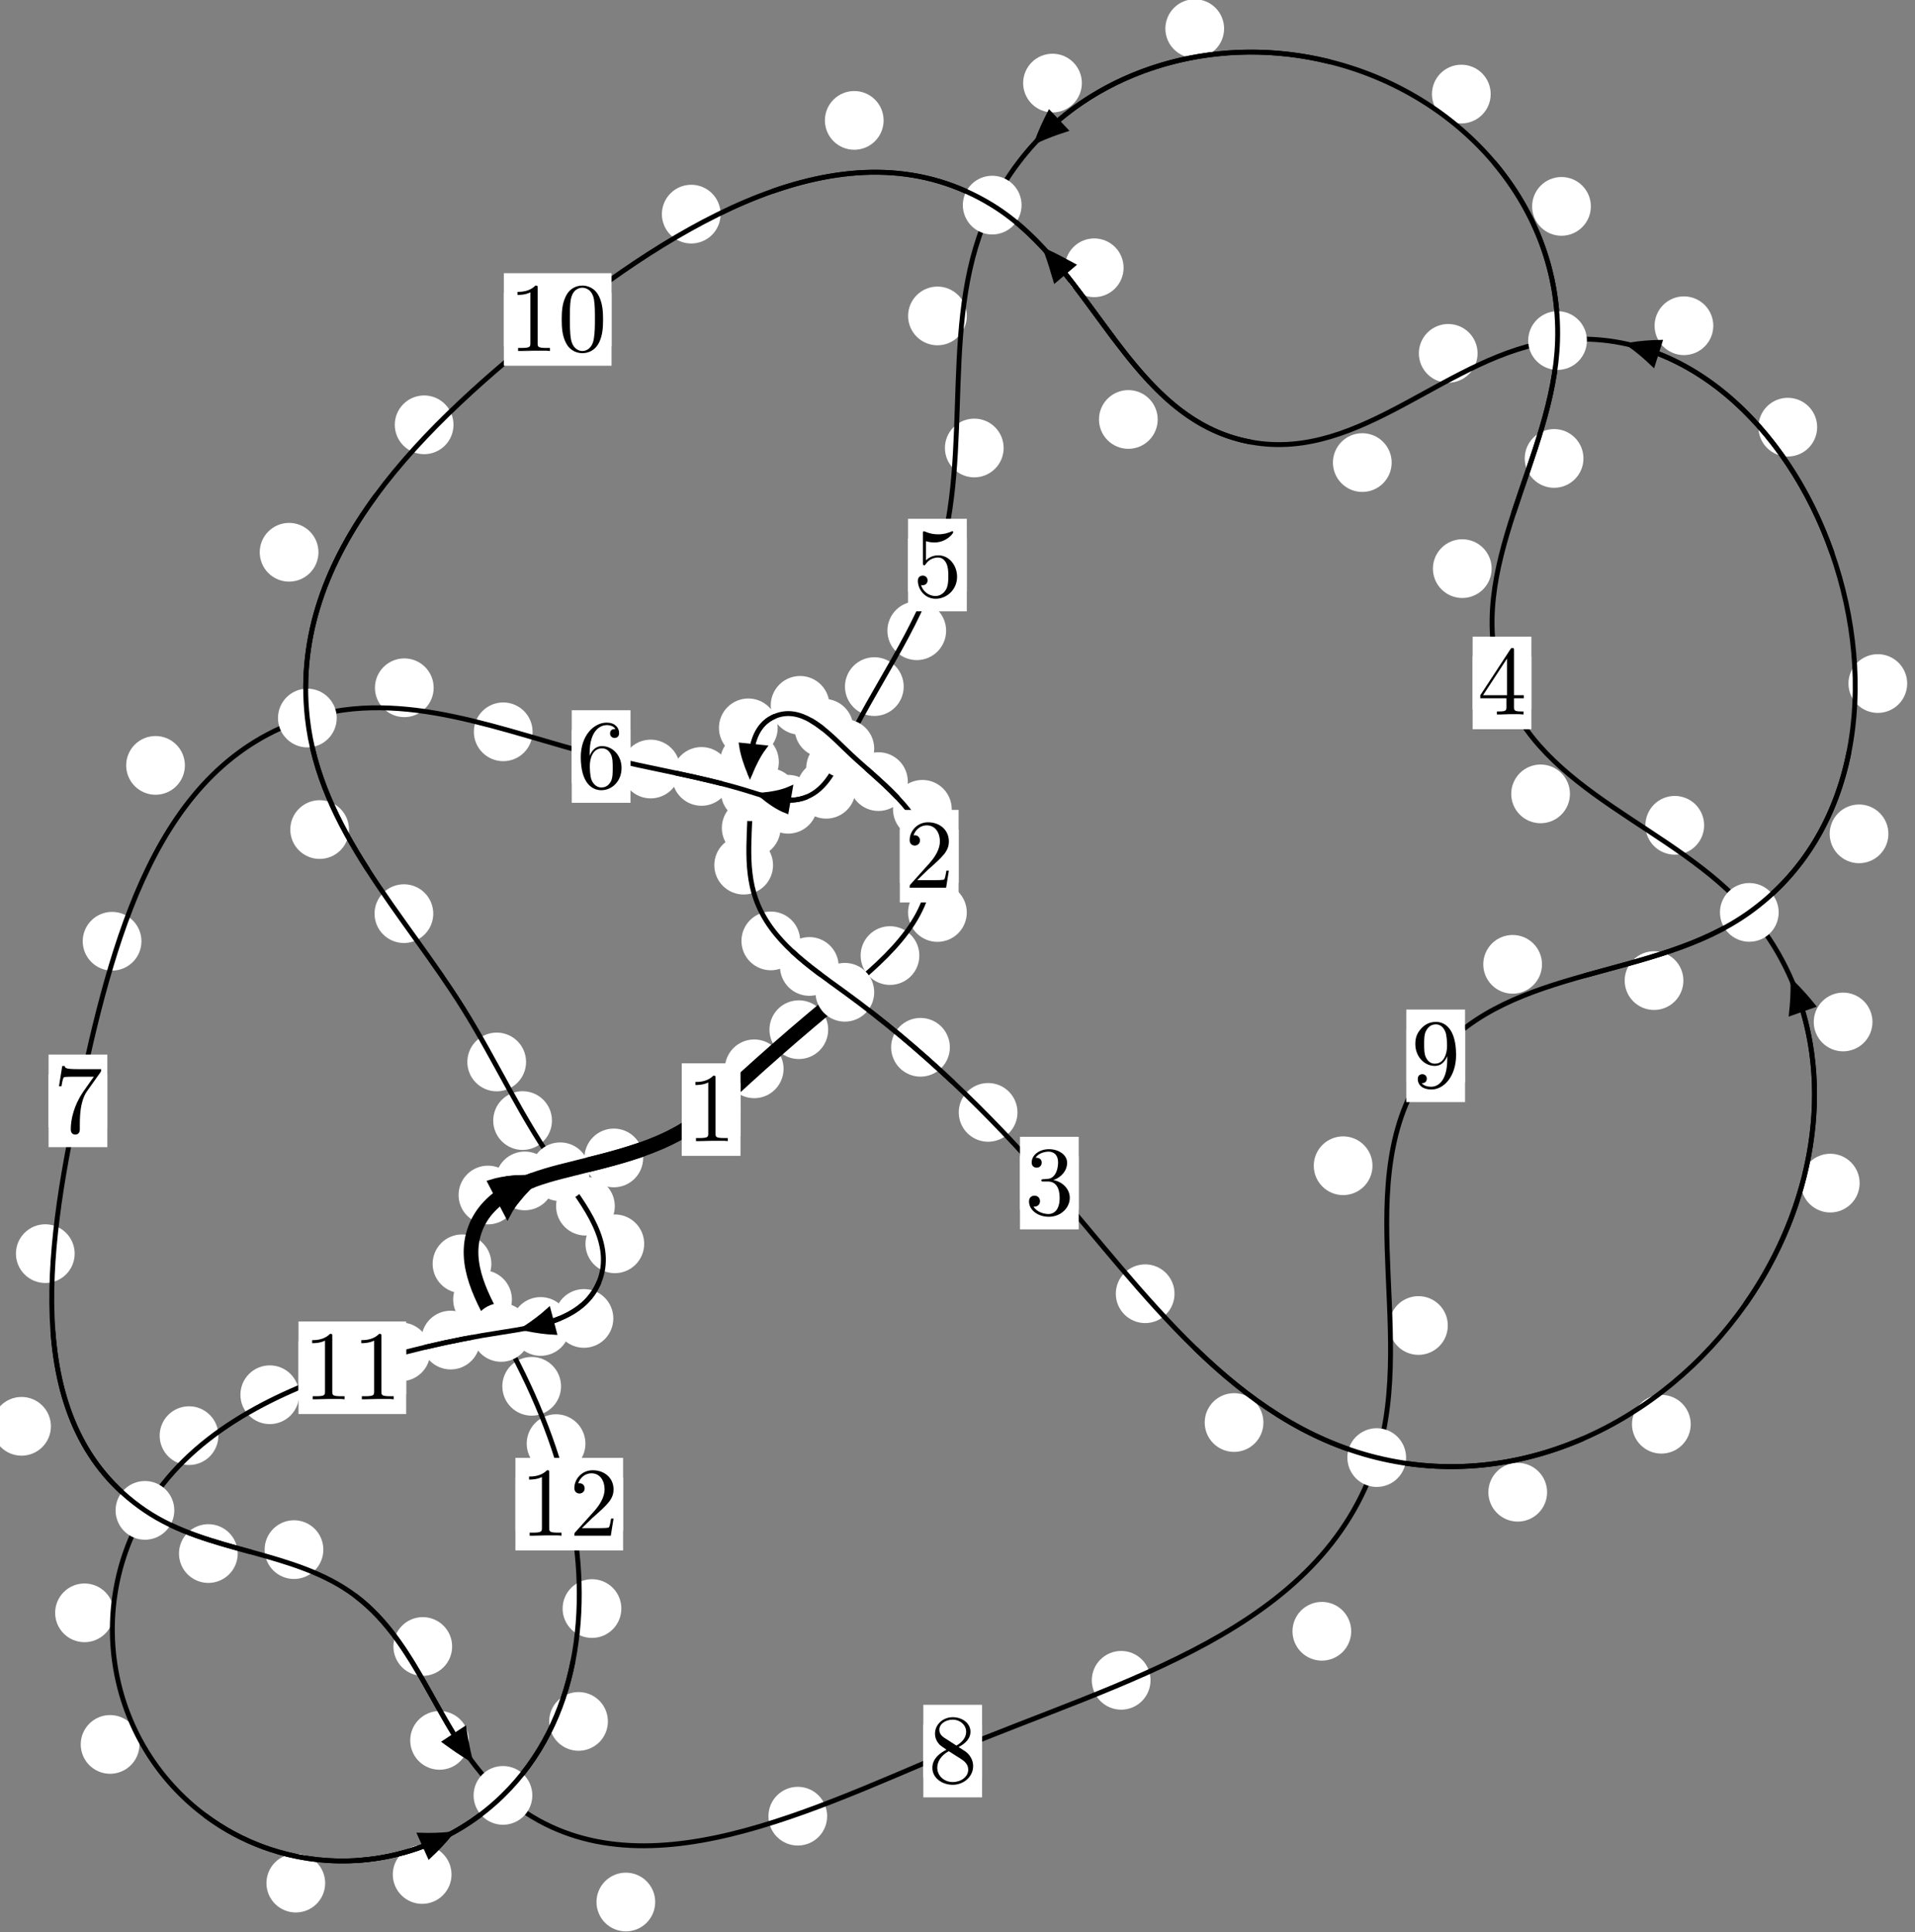 <?xml version="1.0"?>
<!-- Created by MetaPost 1.999 on 2021.07.06:0002 -->
<svg version="1.1" xmlns="http://www.w3.org/2000/svg" xmlns:xlink="http://www.w3.org/1999/xlink" width="194.936" height="196.665" viewBox="0 0 194.936 196.665">
<rect x="0" y="0" width="194.936" height="196.665" fill="#808080" stroke="none"/>
<!-- Original BoundingBox: -86.795944 -95.588654 108.140045 101.075882 -->
  <defs>
    <g transform="scale(0.01,0.01)" id="GLYPHcmr10_48">
      <path style="fill-rule: evenodd;" d="M460 -320C460 -400,455 -480,420 -554C374 -650,292 -666,250 -666C190 -666,117 -640,76 -547C44 -478,39 -400,39 -320C39 -245,43 -155,84 -79C127 2,200 22,249 22C303 22,379 1,423 -94C455 -163,460 -241,460 -320M249 -0C210 -0,151 -25,133 -121C122 -181,122 -273,122 -332C122 -396,122 -462,130 -516C149 -635,224 -644,249 -644C282 -644,348 -626,367 -527C377 -471,377 -395,377 -332C377 -257,377 -189,366 -125C351 -30,294 -0,249 -0"></path>
    </g>
    <g transform="scale(0.01,0.01)" id="GLYPHcmr10_49">
      <path style="fill-rule: evenodd;" d="M294 -640C294 -664,294 -666,271 -666C209 -602,121 -602,89 -602L89 -571C109 -571,168 -571,220 -597L220 -79C220 -43,217 -31,127 -31L95 -31L95 -0L257 -0L130 -3L217 -3L257 -3L297 -3L384 -3L419 -0L419 -31L387 -31C297 -31,294 -42,294 -79"></path>
    </g>
    <g transform="scale(0.01,0.01)" id="GLYPHcmr10_50">
      <path style="fill-rule: evenodd;" d="M127 -77L233 -180C389 -318,449 -372,449 -472C449 -586,359 -666,237 -666C124 -666,50 -574,50 -485C50 -429,100 -429,103 -429C120 -429,155 -441,155 -482C155 -508,137 -534,102 -534C94 -534,92 -534,89 -533C112 -598,166 -635,224 -635C315 -635,358 -554,358 -472C358 -392,308 -313,253 -251L61 -37C50 -26,50 -24,50 -0L421 -0L449 -174L424 -174C419 -144,412 -100,402 -85C395 -77,329 -77,307 -77"></path>
    </g>
    <g transform="scale(0.01,0.01)" id="GLYPHcmr10_51">
      <path style="fill-rule: evenodd;" d="M290 -352C372 -379,430 -449,430 -528C430 -610,342 -666,246 -666C145 -666,69 -606,69 -530C69 -497,91 -478,120 -478C151 -478,171 -500,171 -529C171 -579,124 -579,109 -579C140 -628,206 -641,242 -641C283 -641,338 -619,338 -529C338 -517,336 -459,310 -415C280 -367,246 -364,221 -363C213 -362,189 -360,182 -360C174 -359,167 -358,167 -348C167 -337,174 -337,191 -337L235 -337C317 -337,354 -269,354 -171C354 -35,285 -6,241 -6C198 -6,123 -23,88 -82C123 -77,154 -99,154 -137C154 -173,127 -193,98 -193C74 -193,42 -179,42 -135C42 -44,135 22,244 22C366 22,457 -69,457 -171C457 -253,394 -331,290 -352"></path>
    </g>
    <g transform="scale(0.01,0.01)" id="GLYPHcmr10_52">
      <path style="fill-rule: evenodd;" d="M294 -165L294 -78C294 -42,292 -31,218 -31L197 -31L197 -0L332 -0L238 -3L290 -3L332 -3L374 -3L427 -3L468 -0L468 -31L447 -31C373 -31,371 -42,371 -78L371 -165L471 -165L471 -196L371 -196L371 -651C371 -671,371 -677,355 -677C346 -677,343 -677,335 -665L28 -196L28 -165M300 -196L56 -196L300 -569"></path>
    </g>
    <g transform="scale(0.01,0.01)" id="GLYPHcmr10_53">
      <path style="fill-rule: evenodd;" d="M449 -201C449 -320,367 -420,259 -420C211 -420,168 -404,132 -369L132 -564C152 -558,185 -551,217 -551C340 -551,410 -642,410 -655C410 -661,407 -666,400 -666C399 -666,397 -666,392 -663C372 -654,323 -634,256 -634C216 -634,170 -641,123 -662C115 -665,113 -665,111 -665C101 -665,101 -657,101 -641L101 -345C101 -327,101 -319,115 -319C122 -319,124 -322,128 -328C139 -344,176 -398,257 -398C309 -398,334 -352,342 -334C358 -297,360 -258,360 -208C360 -173,360 -113,336 -71C312 -32,275 -6,229 -6C156 -6,99 -59,82 -118C85 -117,88 -116,99 -116C132 -116,149 -141,149 -165C149 -189,132 -214,99 -214C85 -214,50 -207,50 -161C50 -75,119 22,231 22C347 22,449 -74,449 -201"></path>
    </g>
    <g transform="scale(0.01,0.01)" id="GLYPHcmr10_54">
      <path style="fill-rule: evenodd;" d="M132 -328L132 -352C132 -605,256 -641,307 -641C331 -641,373 -635,395 -601C380 -601,340 -601,340 -556C340 -525,364 -510,386 -510C402 -510,432 -519,432 -558C432 -618,388 -666,305 -666C177 -666,42 -537,42 -316C42 -49,158 22,251 22C362 22,457 -72,457 -204C457 -331,368 -427,257 -427C189 -427,152 -376,132 -328M251 -6C188 -6,158 -66,152 -81C134 -128,134 -208,134 -226C134 -304,166 -404,256 -404C272 -404,318 -404,349 -342C367 -305,367 -254,367 -205C367 -157,367 -107,350 -71C320 -11,274 -6,251 -6"></path>
    </g>
    <g transform="scale(0.01,0.01)" id="GLYPHcmr10_55">
      <path style="fill-rule: evenodd;" d="M476 -609C485 -621,485 -623,485 -644L242 -644C120 -644,118 -657,114 -676L89 -676L56 -470L81 -470C84 -486,93 -549,106 -561C113 -567,191 -567,204 -567L411 -567C400 -551,321 -442,299 -409C209 -274,176 -135,176 -33C176 -23,176 22,222 22C268 22,268 -23,268 -33L268 -84C268 -139,271 -194,279 -248C283 -271,297 -357,341 -419"></path>
    </g>
    <g transform="scale(0.01,0.01)" id="GLYPHcmr10_56">
      <path style="fill-rule: evenodd;" d="M163 -457C117 -487,113 -521,113 -538C113 -599,178 -641,249 -641C322 -641,386 -589,386 -517C386 -460,347 -412,287 -377M309 -362C381 -399,430 -451,430 -517C430 -609,341 -666,250 -666C150 -666,69 -592,69 -499C69 -481,71 -436,113 -389C124 -377,161 -352,186 -335C128 -306,42 -250,42 -151C42 -45,144 22,249 22C362 22,457 -61,457 -168C457 -204,446 -249,408 -291C389 -312,373 -322,309 -362M209 -320L332 -242C360 -223,407 -193,407 -132C407 -58,332 -6,250 -6C164 -6,92 -68,92 -151C92 -209,124 -273,209 -320"></path>
    </g>
    <g transform="scale(0.01,0.01)" id="GLYPHcmr10_57">
      <path style="fill-rule: evenodd;" d="M367 -318L367 -286C367 -52,263 -6,205 -6C188 -6,134 -8,107 -42C151 -42,159 -71,159 -88C159 -119,135 -134,113 -134C97 -134,67 -125,67 -86C67 -19,121 22,206 22C335 22,457 -114,457 -329C457 -598,342 -666,253 -666C198 -666,149 -648,106 -603C65 -558,42 -516,42 -441C42 -316,130 -218,242 -218C303 -218,344 -260,367 -318M243 -241C227 -241,181 -241,150 -304C132 -341,132 -391,132 -440C132 -494,132 -541,153 -578C180 -628,218 -641,253 -641C299 -641,332 -607,349 -562C361 -530,365 -467,365 -421C365 -338,331 -241,243 -241"></path>
    </g>
  </defs>
  <path d="M79.763 108.791C79.763 107.999,79.448 107.239,78.888 106.678C78.327 106.118,77.567 105.803,76.775 105.803C75.982 105.803,75.222 106.118,74.661 106.678C74.101 107.239,73.786 107.999,73.786 108.791C73.786 109.584,74.101 110.344,74.661 110.905C75.222 111.465,75.982 111.78,76.775 111.78C77.567 111.78,78.327 111.465,78.888 110.905C79.448 110.344,79.763 109.584,79.763 108.791Z" style="fill: rgb(100%,100%,100%);stroke: none;"></path>
  <path d="M75.377 112.94C75.377 112.147,75.062 111.387,74.501 110.827C73.941 110.266,73.181 109.951,72.388 109.951C71.595 109.951,70.835 110.266,70.275 110.827C69.714 111.387,69.399 112.147,69.399 112.94C69.399 113.733,69.714 114.493,70.275 115.053C70.835 115.614,71.595 115.929,72.388 115.929C73.181 115.929,73.941 115.614,74.501 115.053C75.062 114.493,75.377 113.733,75.377 112.94Z" style="fill: rgb(100%,100%,100%);stroke: none;"></path>
  <path d="M93.584 97.264C93.584 96.471,93.27 95.711,92.709 95.15C92.149 94.59,91.388 94.275,90.596 94.275C89.803 94.275,89.043 94.59,88.482 95.15C87.922 95.711,87.607 96.471,87.607 97.264C87.607 98.056,87.922 98.817,88.482 99.377C89.043 99.938,89.803 100.252,90.596 100.252C91.388 100.252,92.149 99.938,92.709 99.377C93.27 98.817,93.584 98.056,93.584 97.264Z" style="fill: rgb(100%,100%,100%);stroke: none;"></path>
  <path d="M84.304 104.809C84.304 104.016,83.989 103.256,83.428 102.695C82.868 102.135,82.108 101.82,81.315 101.82C80.522 101.82,79.762 102.135,79.202 102.695C78.641 103.256,78.326 104.016,78.326 104.809C78.326 105.601,78.641 106.362,79.202 106.922C79.762 107.482,80.522 107.797,81.315 107.797C82.108 107.797,82.868 107.482,83.428 106.922C83.989 106.362,84.304 105.601,84.304 104.809Z" style="fill: rgb(100%,100%,100%);stroke: none;"></path>
  <path d="M96.882 82.377C96.882 81.584,96.567 80.824,96.006 80.263C95.446 79.703,94.686 79.388,93.893 79.388C93.1 79.388,92.34 79.703,91.78 80.263C91.219 80.824,90.904 81.584,90.904 82.377C90.904 83.169,91.219 83.929,91.78 84.49C92.34 85.05,93.1 85.365,93.893 85.365C94.686 85.365,95.446 85.05,96.006 84.49C96.567 83.929,96.882 83.169,96.882 82.377Z" style="fill: rgb(100%,100%,100%);stroke: none;"></path>
  <path d="M98.414 92.879C98.414 92.086,98.099 91.326,97.538 90.766C96.978 90.205,96.218 89.89,95.425 89.89C94.632 89.89,93.872 90.205,93.312 90.766C92.751 91.326,92.436 92.086,92.436 92.879C92.436 93.672,92.751 94.432,93.312 94.992C93.872 95.553,94.632 95.868,95.425 95.868C96.218 95.868,96.978 95.553,97.538 94.992C98.099 94.432,98.414 93.672,98.414 92.879Z" style="fill: rgb(100%,100%,100%);stroke: none;"></path>
  <path d="M86.864 74.122C86.864 73.33,86.549 72.57,85.988 72.009C85.428 71.449,84.668 71.134,83.875 71.134C83.082 71.134,82.322 71.449,81.762 72.009C81.201 72.57,80.886 73.33,80.886 74.122C80.886 74.915,81.201 75.675,81.762 76.236C82.322 76.796,83.082 77.111,83.875 77.111C84.668 77.111,85.428 76.796,85.988 76.236C86.549 75.675,86.864 74.915,86.864 74.122Z" style="fill: rgb(100%,100%,100%);stroke: none;"></path>
  <path d="M92.411 79.557C92.411 78.764,92.096 78.004,91.536 77.443C90.976 76.883,90.215 76.568,89.423 76.568C88.63 76.568,87.87 76.883,87.309 77.443C86.749 78.004,86.434 78.764,86.434 79.557C86.434 80.349,86.749 81.109,87.309 81.67C87.87 82.23,88.63 82.545,89.423 82.545C90.215 82.545,90.976 82.23,91.536 81.67C92.096 81.109,92.411 80.349,92.411 79.557Z" style="fill: rgb(100%,100%,100%);stroke: none;"></path>
  <path d="M79.162 74.086C79.162 73.294,78.847 72.533,78.287 71.973C77.726 71.412,76.966 71.097,76.173 71.097C75.381 71.097,74.621 71.412,74.06 71.973C73.5 72.533,73.185 73.294,73.185 74.086C73.185 74.879,73.5 75.639,74.06 76.2C74.621 76.76,75.381 77.075,76.173 77.075C76.966 77.075,77.726 76.76,78.287 76.2C78.847 75.639,79.162 74.879,79.162 74.086Z" style="fill: rgb(100%,100%,100%);stroke: none;"></path>
  <path d="M84.434 71.796C84.434 71.003,84.119 70.243,83.559 69.682C82.998 69.122,82.238 68.807,81.445 68.807C80.653 68.807,79.893 69.122,79.332 69.682C78.772 70.243,78.457 71.003,78.457 71.796C78.457 72.588,78.772 73.349,79.332 73.909C79.893 74.47,80.653 74.785,81.445 74.785C82.238 74.785,82.998 74.47,83.559 73.909C84.119 73.349,84.434 72.588,84.434 71.796Z" style="fill: rgb(100%,100%,100%);stroke: none;"></path>
  <path d="M79.457 84.276C79.457 83.483,79.142 82.723,78.582 82.163C78.021 81.602,77.261 81.287,76.468 81.287C75.676 81.287,74.916 81.602,74.355 82.163C73.795 82.723,73.48 83.483,73.48 84.276C73.48 85.069,73.795 85.829,74.355 86.389C74.916 86.95,75.676 87.265,76.468 87.265C77.261 87.265,78.021 86.95,78.582 86.389C79.142 85.829,79.457 85.069,79.457 84.276Z" style="fill: rgb(100%,100%,100%);stroke: none;"></path>
  <path d="M79.282 77.543C79.282 76.751,78.967 75.99,78.406 75.43C77.846 74.869,77.086 74.554,76.293 74.554C75.5 74.554,74.74 74.869,74.18 75.43C73.619 75.99,73.304 76.751,73.304 77.543C73.304 78.336,73.619 79.096,74.18 79.657C74.74 80.217,75.5 80.532,76.293 80.532C77.086 80.532,77.846 80.217,78.406 79.657C78.967 79.096,79.282 78.336,79.282 77.543Z" style="fill: rgb(100%,100%,100%);stroke: none;"></path>
  <path d="M81.453 95.772C81.453 94.979,81.138 94.219,80.578 93.658C80.017 93.098,79.257 92.783,78.464 92.783C77.672 92.783,76.912 93.098,76.351 93.658C75.791 94.219,75.476 94.979,75.476 95.772C75.476 96.564,75.791 97.324,76.351 97.885C76.912 98.445,77.672 98.76,78.464 98.76C79.257 98.76,80.017 98.445,80.578 97.885C81.138 97.324,81.453 96.564,81.453 95.772Z" style="fill: rgb(100%,100%,100%);stroke: none;"></path>
  <path d="M78.691 88.062C78.691 87.269,78.376 86.509,77.816 85.948C77.255 85.388,76.495 85.073,75.702 85.073C74.91 85.073,74.149 85.388,73.589 85.948C73.028 86.509,72.714 87.269,72.714 88.062C72.714 88.854,73.028 89.615,73.589 90.175C74.149 90.736,74.91 91.05,75.702 91.05C76.495 91.05,77.255 90.736,77.816 90.175C78.376 89.615,78.691 88.854,78.691 88.062Z" style="fill: rgb(100%,100%,100%);stroke: none;"></path>
  <path d="M96.69 106.6C96.69 105.808,96.375 105.048,95.815 104.487C95.254 103.927,94.494 103.612,93.701 103.612C92.909 103.612,92.148 103.927,91.588 104.487C91.027 105.048,90.713 105.808,90.713 106.6C90.713 107.393,91.027 108.153,91.588 108.714C92.148 109.274,92.909 109.589,93.701 109.589C94.494 109.589,95.254 109.274,95.815 108.714C96.375 108.153,96.69 107.393,96.69 106.6Z" style="fill: rgb(100%,100%,100%);stroke: none;"></path>
  <path d="M85.374 98.372C85.374 97.579,85.059 96.819,84.499 96.258C83.938 95.698,83.178 95.383,82.386 95.383C81.593 95.383,80.833 95.698,80.272 96.258C79.712 96.819,79.397 97.579,79.397 98.372C79.397 99.164,79.712 99.924,80.272 100.485C80.833 101.045,81.593 101.36,82.386 101.36C83.178 101.36,83.938 101.045,84.499 100.485C85.059 99.924,85.374 99.164,85.374 98.372Z" style="fill: rgb(100%,100%,100%);stroke: none;"></path>
  <path d="M119.56 131.683C119.56 130.891,119.245 130.131,118.685 129.57C118.124 129.01,117.364 128.695,116.572 128.695C115.779 128.695,115.019 129.01,114.458 129.57C113.898 130.131,113.583 130.891,113.583 131.683C113.583 132.476,113.898 133.236,114.458 133.797C115.019 134.357,115.779 134.672,116.572 134.672C117.364 134.672,118.124 134.357,118.685 133.797C119.245 133.236,119.56 132.476,119.56 131.683Z" style="fill: rgb(100%,100%,100%);stroke: none;"></path>
  <path d="M103.573 113.226C103.573 112.433,103.258 111.673,102.698 111.113C102.137 110.552,101.377 110.237,100.584 110.237C99.792 110.237,99.032 110.552,98.471 111.113C97.911 111.673,97.596 112.433,97.596 113.226C97.596 114.019,97.911 114.779,98.471 115.339C99.032 115.9,99.792 116.215,100.584 116.215C101.377 116.215,102.137 115.9,102.698 115.339C103.258 114.779,103.573 114.019,103.573 113.226Z" style="fill: rgb(100%,100%,100%);stroke: none;"></path>
  <path d="M157.485 151.889C157.485 151.096,157.17 150.336,156.609 149.776C156.049 149.215,155.289 148.9,154.496 148.9C153.703 148.9,152.943 149.215,152.383 149.776C151.822 150.336,151.507 151.096,151.507 151.889C151.507 152.682,151.822 153.442,152.383 154.002C152.943 154.563,153.703 154.878,154.496 154.878C155.289 154.878,156.049 154.563,156.609 154.002C157.17 153.442,157.485 152.682,157.485 151.889Z" style="fill: rgb(100%,100%,100%);stroke: none;"></path>
  <path d="M128.609 144.795C128.609 144.002,128.294 143.242,127.734 142.681C127.173 142.121,126.413 141.806,125.621 141.806C124.828 141.806,124.068 142.121,123.507 142.681C122.947 143.242,122.632 144.002,122.632 144.795C122.632 145.587,122.947 146.348,123.507 146.908C124.068 147.469,124.828 147.783,125.621 147.783C126.413 147.783,127.173 147.469,127.734 146.908C128.294 146.348,128.609 145.587,128.609 144.795Z" style="fill: rgb(100%,100%,100%);stroke: none;"></path>
  <path d="M189.3 120.425C189.3 119.632,188.985 118.872,188.425 118.312C187.864 117.751,187.104 117.436,186.311 117.436C185.519 117.436,184.759 117.751,184.198 118.312C183.638 118.872,183.323 119.632,183.323 120.425C183.323 121.218,183.638 121.978,184.198 122.538C184.759 123.099,185.519 123.414,186.311 123.414C187.104 123.414,187.864 123.099,188.425 122.538C188.985 121.978,189.3 121.218,189.3 120.425Z" style="fill: rgb(100%,100%,100%);stroke: none;"></path>
  <path d="M172.106 144.968C172.106 144.175,171.791 143.415,171.23 142.854C170.67 142.294,169.91 141.979,169.117 141.979C168.324 141.979,167.564 142.294,167.004 142.854C166.443 143.415,166.128 144.175,166.128 144.968C166.128 145.76,166.443 146.521,167.004 147.081C167.564 147.642,168.324 147.956,169.117 147.956C169.91 147.956,170.67 147.642,171.23 147.081C171.791 146.521,172.106 145.76,172.106 144.968Z" style="fill: rgb(100%,100%,100%);stroke: none;"></path>
  <path d="M173.471 84.005C173.471 83.212,173.156 82.452,172.596 81.891C172.035 81.331,171.275 81.016,170.482 81.016C169.69 81.016,168.929 81.331,168.369 81.891C167.808 82.452,167.493 83.212,167.493 84.005C167.493 84.797,167.808 85.558,168.369 86.118C168.929 86.678,169.69 86.993,170.482 86.993C171.275 86.993,172.035 86.678,172.596 86.118C173.156 85.558,173.471 84.797,173.471 84.005Z" style="fill: rgb(100%,100%,100%);stroke: none;"></path>
  <path d="M190.607 104.023C190.607 103.231,190.292 102.47,189.732 101.91C189.171 101.349,188.411 101.034,187.618 101.034C186.826 101.034,186.065 101.349,185.505 101.91C184.944 102.47,184.63 103.231,184.63 104.023C184.63 104.816,184.944 105.576,185.505 106.137C186.065 106.697,186.826 107.012,187.618 107.012C188.411 107.012,189.171 106.697,189.732 106.137C190.292 105.576,190.607 104.816,190.607 104.023Z" style="fill: rgb(100%,100%,100%);stroke: none;"></path>
  <path d="M151.84 57.879C151.84 57.086,151.525 56.326,150.965 55.766C150.405 55.205,149.644 54.89,148.852 54.89C148.059 54.89,147.299 55.205,146.738 55.766C146.178 56.326,145.863 57.086,145.863 57.879C145.863 58.672,146.178 59.432,146.738 59.992C147.299 60.553,148.059 60.868,148.852 60.868C149.644 60.868,150.405 60.553,150.965 59.992C151.525 59.432,151.84 58.672,151.84 57.879Z" style="fill: rgb(100%,100%,100%);stroke: none;"></path>
  <path d="M159.811 80.806C159.811 80.014,159.496 79.254,158.936 78.693C158.375 78.133,157.615 77.818,156.822 77.818C156.03 77.818,155.27 78.133,154.709 78.693C154.149 79.254,153.834 80.014,153.834 80.806C153.834 81.599,154.149 82.359,154.709 82.92C155.27 83.48,156.03 83.795,156.822 83.795C157.615 83.795,158.375 83.48,158.936 82.92C159.496 82.359,159.811 81.599,159.811 80.806Z" style="fill: rgb(100%,100%,100%);stroke: none;"></path>
  <path d="M161.94 21.007C161.94 20.214,161.625 19.454,161.064 18.893C160.504 18.333,159.744 18.018,158.951 18.018C158.158 18.018,157.398 18.333,156.838 18.893C156.277 19.454,155.962 20.214,155.962 21.007C155.962 21.799,156.277 22.56,156.838 23.12C157.398 23.681,158.158 23.996,158.951 23.996C159.744 23.996,160.504 23.681,161.064 23.12C161.625 22.56,161.94 21.799,161.94 21.007Z" style="fill: rgb(100%,100%,100%);stroke: none;"></path>
  <path d="M161.187 46.663C161.187 45.87,160.872 45.11,160.311 44.549C159.751 43.989,158.991 43.674,158.198 43.674C157.405 43.674,156.645 43.989,156.085 44.549C155.524 45.11,155.209 45.87,155.209 46.663C155.209 47.455,155.524 48.216,156.085 48.776C156.645 49.337,157.405 49.652,158.198 49.652C158.991 49.652,159.751 49.337,160.311 48.776C160.872 48.216,161.187 47.455,161.187 46.663Z" style="fill: rgb(100%,100%,100%);stroke: none;"></path>
  <path d="M124.606 2.913C124.606 2.12,124.291 1.36,123.73 0.8C123.17 0.239,122.41 -0.076,121.617 -0.076C120.824 -0.076,120.064 0.239,119.504 0.8C118.943 1.36,118.628 2.12,118.628 2.913C118.628 3.706,118.943 4.466,119.504 5.026C120.064 5.587,120.824 5.902,121.617 5.902C122.41 5.902,123.17 5.587,123.73 5.026C124.291 4.466,124.606 3.706,124.606 2.913Z" style="fill: rgb(100%,100%,100%);stroke: none;"></path>
  <path d="M151.744 9.575C151.744 8.783,151.429 8.022,150.868 7.462C150.308 6.902,149.548 6.587,148.755 6.587C147.962 6.587,147.202 6.902,146.642 7.462C146.081 8.022,145.766 8.783,145.766 9.575C145.766 10.368,146.081 11.128,146.642 11.689C147.202 12.249,147.962 12.564,148.755 12.564C149.548 12.564,150.308 12.249,150.868 11.689C151.429 11.128,151.744 10.368,151.744 9.575Z" style="fill: rgb(100%,100%,100%);stroke: none;"></path>
  <path d="M98.417 32.158C98.417 31.366,98.102 30.605,97.541 30.045C96.981 29.485,96.221 29.17,95.428 29.17C94.635 29.17,93.875 29.485,93.315 30.045C92.754 30.605,92.439 31.366,92.439 32.158C92.439 32.951,92.754 33.711,93.315 34.272C93.875 34.832,94.635 35.147,95.428 35.147C96.221 35.147,96.981 34.832,97.541 34.272C98.102 33.711,98.417 32.951,98.417 32.158Z" style="fill: rgb(100%,100%,100%);stroke: none;"></path>
  <path d="M110.127 8.455C110.127 7.663,109.812 6.903,109.252 6.342C108.691 5.782,107.931 5.467,107.138 5.467C106.346 5.467,105.586 5.782,105.025 6.342C104.465 6.903,104.15 7.663,104.15 8.455C104.15 9.248,104.465 10.008,105.025 10.569C105.586 11.129,106.346 11.444,107.138 11.444C107.931 11.444,108.691 11.129,109.252 10.569C109.812 10.008,110.127 9.248,110.127 8.455Z" style="fill: rgb(100%,100%,100%);stroke: none;"></path>
  <path d="M96.31 64.199C96.31 63.407,95.995 62.647,95.435 62.086C94.874 61.526,94.114 61.211,93.321 61.211C92.529 61.211,91.769 61.526,91.208 62.086C90.648 62.647,90.333 63.407,90.333 64.199C90.333 64.992,90.648 65.752,91.208 66.313C91.769 66.873,92.529 67.188,93.321 67.188C94.114 67.188,94.874 66.873,95.435 66.313C95.995 65.752,96.31 64.992,96.31 64.199Z" style="fill: rgb(100%,100%,100%);stroke: none;"></path>
  <path d="M102.166 45.599C102.166 44.806,101.851 44.046,101.29 43.486C100.73 42.925,99.97 42.61,99.177 42.61C98.384 42.61,97.624 42.925,97.064 43.486C96.503 44.046,96.188 44.806,96.188 45.599C96.188 46.392,96.503 47.152,97.064 47.712C97.624 48.273,98.384 48.588,99.177 48.588C99.97 48.588,100.73 48.273,101.29 47.712C101.851 47.152,102.166 46.392,102.166 45.599Z" style="fill: rgb(100%,100%,100%);stroke: none;"></path>
  <path d="M88.047 78.185C88.047 77.392,87.732 76.632,87.172 76.072C86.611 75.511,85.851 75.196,85.059 75.196C84.266 75.196,83.506 75.511,82.945 76.072C82.385 76.632,82.07 77.392,82.07 78.185C82.07 78.978,82.385 79.738,82.945 80.298C83.506 80.859,84.266 81.174,85.059 81.174C85.851 81.174,86.611 80.859,87.172 80.298C87.732 79.738,88.047 78.978,88.047 78.185Z" style="fill: rgb(100%,100%,100%);stroke: none;"></path>
  <path d="M91.991 69.887C91.991 69.094,91.676 68.334,91.116 67.774C90.555 67.213,89.795 66.898,89.002 66.898C88.21 66.898,87.449 67.213,86.889 67.774C86.328 68.334,86.013 69.094,86.013 69.887C86.013 70.68,86.328 71.44,86.889 72C87.449 72.561,88.21 72.876,89.002 72.876C89.795 72.876,90.555 72.561,91.116 72C91.676 71.44,91.991 70.68,91.991 69.887Z" style="fill: rgb(100%,100%,100%);stroke: none;"></path>
  <path d="M83.218 81.863C83.218 81.07,82.903 80.31,82.343 79.75C81.782 79.189,81.022 78.874,80.229 78.874C79.437 78.874,78.677 79.189,78.116 79.75C77.556 80.31,77.241 81.07,77.241 81.863C77.241 82.656,77.556 83.416,78.116 83.976C78.677 84.537,79.437 84.852,80.229 84.852C81.022 84.852,81.782 84.537,82.343 83.976C82.903 83.416,83.218 82.656,83.218 81.863Z" style="fill: rgb(100%,100%,100%);stroke: none;"></path>
  <path d="M87.09 80.337C87.09 79.544,86.775 78.784,86.215 78.224C85.654 77.663,84.894 77.348,84.102 77.348C83.309 77.348,82.549 77.663,81.988 78.224C81.428 78.784,81.113 79.544,81.113 80.337C81.113 81.13,81.428 81.89,81.988 82.45C82.549 83.011,83.309 83.326,84.102 83.326C84.894 83.326,85.654 83.011,86.215 82.45C86.775 81.89,87.09 81.13,87.09 80.337Z" style="fill: rgb(100%,100%,100%);stroke: none;"></path>
  <path d="M74.396 79.028C74.396 78.236,74.081 77.476,73.521 76.915C72.96 76.355,72.2 76.04,71.407 76.04C70.615 76.04,69.855 76.355,69.294 76.915C68.734 77.476,68.419 78.236,68.419 79.028C68.419 79.821,68.734 80.581,69.294 81.142C69.855 81.702,70.615 82.017,71.407 82.017C72.2 82.017,72.96 81.702,73.521 81.142C74.081 80.581,74.396 79.821,74.396 79.028Z" style="fill: rgb(100%,100%,100%);stroke: none;"></path>
  <path d="M81.24 81.175C81.24 80.383,80.925 79.623,80.365 79.062C79.804 78.502,79.044 78.187,78.252 78.187C77.459 78.187,76.699 78.502,76.138 79.062C75.578 79.623,75.263 80.383,75.263 81.175C75.263 81.968,75.578 82.728,76.138 83.289C76.699 83.849,77.459 84.164,78.252 84.164C79.044 84.164,79.804 83.849,80.365 83.289C80.925 82.728,81.24 81.968,81.24 81.175Z" style="fill: rgb(100%,100%,100%);stroke: none;"></path>
  <path d="M54.214 74.489C54.214 73.696,53.899 72.936,53.339 72.376C52.778 71.815,52.018 71.5,51.225 71.5C50.433 71.5,49.673 71.815,49.112 72.376C48.552 72.936,48.237 73.696,48.237 74.489C48.237 75.282,48.552 76.042,49.112 76.602C49.673 77.163,50.433 77.478,51.225 77.478C52.018 77.478,52.778 77.163,53.339 76.602C53.899 76.042,54.214 75.282,54.214 74.489Z" style="fill: rgb(100%,100%,100%);stroke: none;"></path>
  <path d="M69.224 78.276C69.224 77.483,68.91 76.723,68.349 76.163C67.789 75.602,67.028 75.287,66.236 75.287C65.443 75.287,64.683 75.602,64.122 76.163C63.562 76.723,63.247 77.483,63.247 78.276C63.247 79.069,63.562 79.829,64.122 80.389C64.683 80.95,65.443 81.265,66.236 81.265C67.028 81.265,67.789 80.95,68.349 80.389C68.91 79.829,69.224 79.069,69.224 78.276Z" style="fill: rgb(100%,100%,100%);stroke: none;"></path>
  <path d="M18.821 77.907C18.821 77.114,18.506 76.354,17.946 75.794C17.385 75.233,16.625 74.918,15.833 74.918C15.04 74.918,14.28 75.233,13.719 75.794C13.159 76.354,12.844 77.114,12.844 77.907C12.844 78.7,13.159 79.46,13.719 80.02C14.28 80.581,15.04 80.896,15.833 80.896C16.625 80.896,17.385 80.581,17.946 80.02C18.506 79.46,18.821 78.7,18.821 77.907Z" style="fill: rgb(100%,100%,100%);stroke: none;"></path>
  <path d="M44.145 70.005C44.145 69.212,43.83 68.452,43.27 67.892C42.71 67.331,41.949 67.016,41.157 67.016C40.364 67.016,39.604 67.331,39.043 67.892C38.483 68.452,38.168 69.212,38.168 70.005C38.168 70.798,38.483 71.558,39.043 72.118C39.604 72.679,40.364 72.994,41.157 72.994C41.949 72.994,42.71 72.679,43.27 72.118C43.83 71.558,44.145 70.798,44.145 70.005Z" style="fill: rgb(100%,100%,100%);stroke: none;"></path>
  <path d="M7.6 127.603C7.6 126.81,7.285 126.05,6.724 125.49C6.164 124.929,5.404 124.614,4.611 124.614C3.818 124.614,3.058 124.929,2.498 125.49C1.937 126.05,1.622 126.81,1.622 127.603C1.622 128.396,1.937 129.156,2.498 129.716C3.058 130.277,3.818 130.592,4.611 130.592C5.404 130.592,6.164 130.277,6.724 129.716C7.285 129.156,7.6 128.396,7.6 127.603Z" style="fill: rgb(100%,100%,100%);stroke: none;"></path>
  <path d="M14.398 95.807C14.398 95.014,14.083 94.254,13.523 93.694C12.962 93.133,12.202 92.818,11.409 92.818C10.617 92.818,9.856 93.133,9.296 93.694C8.735 94.254,8.421 95.014,8.421 95.807C8.421 96.6,8.735 97.36,9.296 97.92C9.856 98.481,10.617 98.796,11.409 98.796C12.202 98.796,12.962 98.481,13.523 97.92C14.083 97.36,14.398 96.6,14.398 95.807Z" style="fill: rgb(100%,100%,100%);stroke: none;"></path>
  <path d="M24.197 158.131C24.197 157.338,23.882 156.578,23.322 156.018C22.761 155.457,22.001 155.142,21.209 155.142C20.416 155.142,19.656 155.457,19.095 156.018C18.535 156.578,18.22 157.338,18.22 158.131C18.22 158.924,18.535 159.684,19.095 160.244C19.656 160.805,20.416 161.12,21.209 161.12C22.001 161.12,22.761 160.805,23.322 160.244C23.882 159.684,24.197 158.924,24.197 158.131Z" style="fill: rgb(100%,100%,100%);stroke: none;"></path>
  <path d="M5.182 145.18C5.182 144.387,4.867 143.627,4.306 143.066C3.746 142.506,2.985 142.191,2.193 142.191C1.4 142.191,0.64 142.506,0.079 143.066C-0.481 143.627,-0.796 144.387,-0.796 145.18C-0.796 145.972,-0.481 146.733,0.079 147.293C0.64 147.853,1.4 148.168,2.193 148.168C2.985 148.168,3.746 147.853,4.306 147.293C4.867 146.733,5.182 145.972,5.182 145.18Z" style="fill: rgb(100%,100%,100%);stroke: none;"></path>
  <path d="M46.025 167.59C46.025 166.797,45.71 166.037,45.149 165.477C44.589 164.916,43.829 164.601,43.036 164.601C42.243 164.601,41.483 164.916,40.923 165.477C40.362 166.037,40.047 166.797,40.047 167.59C40.047 168.383,40.362 169.143,40.923 169.703C41.483 170.264,42.243 170.579,43.036 170.579C43.829 170.579,44.589 170.264,45.149 169.703C45.71 169.143,46.025 168.383,46.025 167.59Z" style="fill: rgb(100%,100%,100%);stroke: none;"></path>
  <path d="M32.915 157.73C32.915 156.938,32.6 156.178,32.04 155.617C31.479 155.057,30.719 154.742,29.926 154.742C29.134 154.742,28.374 155.057,27.813 155.617C27.253 156.178,26.938 156.938,26.938 157.73C26.938 158.523,27.253 159.283,27.813 159.844C28.374 160.404,29.134 160.719,29.926 160.719C30.719 160.719,31.479 160.404,32.04 159.844C32.6 159.283,32.915 158.523,32.915 157.73Z" style="fill: rgb(100%,100%,100%);stroke: none;"></path>
  <path d="M66.696 193.6C66.696 192.807,66.381 192.047,65.821 191.487C65.26 190.926,64.5 190.611,63.708 190.611C62.915 190.611,62.155 190.926,61.594 191.487C61.034 192.047,60.719 192.807,60.719 193.6C60.719 194.393,61.034 195.153,61.594 195.713C62.155 196.274,62.915 196.589,63.708 196.589C64.5 196.589,65.26 196.274,65.821 195.713C66.381 195.153,66.696 194.393,66.696 193.6Z" style="fill: rgb(100%,100%,100%);stroke: none;"></path>
  <path d="M47.734 177.147C47.734 176.354,47.419 175.594,46.859 175.034C46.299 174.473,45.538 174.158,44.746 174.158C43.953 174.158,43.193 174.473,42.632 175.034C42.072 175.594,41.757 176.354,41.757 177.147C41.757 177.94,42.072 178.7,42.632 179.26C43.193 179.821,43.953 180.136,44.746 180.136C45.538 180.136,46.299 179.821,46.859 179.26C47.419 178.7,47.734 177.94,47.734 177.147Z" style="fill: rgb(100%,100%,100%);stroke: none;"></path>
  <path d="M117.117 171.033C117.117 170.241,116.802 169.48,116.241 168.92C115.681 168.359,114.921 168.044,114.128 168.044C113.335 168.044,112.575 168.359,112.014 168.92C111.454 169.48,111.139 170.241,111.139 171.033C111.139 171.826,111.454 172.586,112.014 173.147C112.575 173.707,113.335 174.022,114.128 174.022C114.921 174.022,115.681 173.707,116.241 173.147C116.802 172.586,117.117 171.826,117.117 171.033Z" style="fill: rgb(100%,100%,100%);stroke: none;"></path>
  <path d="M84.199 184.862C84.199 184.07,83.884 183.309,83.324 182.749C82.763 182.188,82.003 181.874,81.21 181.874C80.418 181.874,79.658 182.188,79.097 182.749C78.537 183.309,78.222 184.07,78.222 184.862C78.222 185.655,78.537 186.415,79.097 186.976C79.658 187.536,80.418 187.851,81.21 187.851C82.003 187.851,82.763 187.536,83.324 186.976C83.884 186.415,84.199 185.655,84.199 184.862Z" style="fill: rgb(100%,100%,100%);stroke: none;"></path>
  <path d="M147.379 134.918C147.379 134.126,147.065 133.366,146.504 132.805C145.944 132.245,145.183 131.93,144.391 131.93C143.598 131.93,142.838 132.245,142.277 132.805C141.717 133.366,141.402 134.126,141.402 134.918C141.402 135.711,141.717 136.471,142.277 137.032C142.838 137.592,143.598 137.907,144.391 137.907C145.183 137.907,145.944 137.592,146.504 137.032C147.065 136.471,147.379 135.711,147.379 134.918Z" style="fill: rgb(100%,100%,100%);stroke: none;"></path>
  <path d="M137.545 166.042C137.545 165.249,137.231 164.489,136.67 163.928C136.11 163.368,135.349 163.053,134.557 163.053C133.764 163.053,133.004 163.368,132.443 163.928C131.883 164.489,131.568 165.249,131.568 166.042C131.568 166.834,131.883 167.594,132.443 168.155C133.004 168.715,133.764 169.03,134.557 169.03C135.349 169.03,136.11 168.715,136.67 168.155C137.231 167.594,137.545 166.834,137.545 166.042Z" style="fill: rgb(100%,100%,100%);stroke: none;"></path>
  <path d="M156.967 98.155C156.967 97.363,156.652 96.603,156.091 96.042C155.531 95.482,154.771 95.167,153.978 95.167C153.185 95.167,152.425 95.482,151.865 96.042C151.304 96.603,150.989 97.363,150.989 98.155C150.989 98.948,151.304 99.708,151.865 100.269C152.425 100.829,153.185 101.144,153.978 101.144C154.771 101.144,155.531 100.829,156.091 100.269C156.652 99.708,156.967 98.948,156.967 98.155Z" style="fill: rgb(100%,100%,100%);stroke: none;"></path>
  <path d="M139.711 118.657C139.711 117.864,139.396 117.104,138.836 116.544C138.276 115.983,137.515 115.668,136.723 115.668C135.93 115.668,135.17 115.983,134.609 116.544C134.049 117.104,133.734 117.864,133.734 118.657C133.734 119.45,134.049 120.21,134.609 120.77C135.17 121.331,135.93 121.646,136.723 121.646C137.515 121.646,138.276 121.331,138.836 120.77C139.396 120.21,139.711 119.45,139.711 118.657Z" style="fill: rgb(100%,100%,100%);stroke: none;"></path>
  <path d="M192.229 84.874C192.229 84.082,191.914 83.321,191.353 82.761C190.793 82.201,190.033 81.886,189.24 81.886C188.447 81.886,187.687 82.201,187.127 82.761C186.566 83.321,186.251 84.082,186.251 84.874C186.251 85.667,186.566 86.427,187.127 86.988C187.687 87.548,188.447 87.863,189.24 87.863C190.033 87.863,190.793 87.548,191.353 86.988C191.914 86.427,192.229 85.667,192.229 84.874Z" style="fill: rgb(100%,100%,100%);stroke: none;"></path>
  <path d="M171.36 99.812C171.36 99.02,171.045 98.26,170.485 97.699C169.924 97.139,169.164 96.824,168.372 96.824C167.579 96.824,166.819 97.139,166.258 97.699C165.698 98.26,165.383 99.02,165.383 99.812C165.383 100.605,165.698 101.365,166.258 101.926C166.819 102.486,167.579 102.801,168.372 102.801C169.164 102.801,169.924 102.486,170.485 101.926C171.045 101.365,171.36 100.605,171.36 99.812Z" style="fill: rgb(100%,100%,100%);stroke: none;"></path>
  <path d="M184.976 43.479C184.976 42.687,184.661 41.926,184.101 41.366C183.54 40.805,182.78 40.491,181.987 40.491C181.195 40.491,180.435 40.805,179.874 41.366C179.314 41.926,178.999 42.687,178.999 43.479C178.999 44.272,179.314 45.032,179.874 45.593C180.435 46.153,181.195 46.468,181.987 46.468C182.78 46.468,183.54 46.153,184.101 45.593C184.661 45.032,184.976 44.272,184.976 43.479Z" style="fill: rgb(100%,100%,100%);stroke: none;"></path>
  <path d="M194.14 69.575C194.14 68.782,193.825 68.022,193.265 67.462C192.704 66.901,191.944 66.586,191.151 66.586C190.359 66.586,189.598 66.901,189.038 67.462C188.478 68.022,188.163 68.782,188.163 69.575C188.163 70.368,188.478 71.128,189.038 71.688C189.598 72.249,190.359 72.564,191.151 72.564C191.944 72.564,192.704 72.249,193.265 71.688C193.825 71.128,194.14 70.368,194.14 69.575Z" style="fill: rgb(100%,100%,100%);stroke: none;"></path>
  <path d="M150.409 35.967C150.409 35.175,150.094 34.415,149.533 33.854C148.973 33.294,148.213 32.979,147.42 32.979C146.627 32.979,145.867 33.294,145.307 33.854C144.746 34.415,144.431 35.175,144.431 35.967C144.431 36.76,144.746 37.52,145.307 38.081C145.867 38.641,146.627 38.956,147.42 38.956C148.213 38.956,148.973 38.641,149.533 38.081C150.094 37.52,150.409 36.76,150.409 35.967Z" style="fill: rgb(100%,100%,100%);stroke: none;"></path>
  <path d="M174.404 33.156C174.404 32.364,174.089 31.604,173.528 31.043C172.968 30.483,172.208 30.168,171.415 30.168C170.622 30.168,169.862 30.483,169.302 31.043C168.741 31.604,168.426 32.364,168.426 33.156C168.426 33.949,168.741 34.709,169.302 35.27C169.862 35.83,170.622 36.145,171.415 36.145C172.208 36.145,172.968 35.83,173.528 35.27C174.089 34.709,174.404 33.949,174.404 33.156Z" style="fill: rgb(100%,100%,100%);stroke: none;"></path>
  <path d="M117.847 42.696C117.847 41.903,117.532 41.143,116.972 40.583C116.412 40.022,115.651 39.707,114.859 39.707C114.066 39.707,113.306 40.022,112.745 40.583C112.185 41.143,111.87 41.903,111.87 42.696C111.87 43.489,112.185 44.249,112.745 44.809C113.306 45.37,114.066 45.685,114.859 45.685C115.651 45.685,116.412 45.37,116.972 44.809C117.532 44.249,117.847 43.489,117.847 42.696Z" style="fill: rgb(100%,100%,100%);stroke: none;"></path>
  <path d="M141.663 47.085C141.663 46.292,141.348 45.532,140.787 44.971C140.227 44.411,139.467 44.096,138.674 44.096C137.881 44.096,137.121 44.411,136.561 44.971C136 45.532,135.685 46.292,135.685 47.085C135.685 47.877,136 48.637,136.561 49.198C137.121 49.758,137.881 50.073,138.674 50.073C139.467 50.073,140.227 49.758,140.787 49.198C141.348 48.637,141.663 47.877,141.663 47.085Z" style="fill: rgb(100%,100%,100%);stroke: none;"></path>
  <path d="M89.947 12.255C89.947 11.462,89.632 10.702,89.071 10.142C88.511 9.581,87.751 9.266,86.958 9.266C86.165 9.266,85.405 9.581,84.845 10.142C84.284 10.702,83.969 11.462,83.969 12.255C83.969 13.048,84.284 13.808,84.845 14.368C85.405 14.929,86.165 15.244,86.958 15.244C87.751 15.244,88.511 14.929,89.071 14.368C89.632 13.808,89.947 13.048,89.947 12.255Z" style="fill: rgb(100%,100%,100%);stroke: none;"></path>
  <path d="M114.374 27.256C114.374 26.464,114.06 25.703,113.499 25.143C112.939 24.583,112.178 24.268,111.386 24.268C110.593 24.268,109.833 24.583,109.272 25.143C108.712 25.703,108.397 26.464,108.397 27.256C108.397 28.049,108.712 28.809,109.272 29.37C109.833 29.93,110.593 30.245,111.386 30.245C112.178 30.245,112.939 29.93,113.499 29.37C114.06 28.809,114.374 28.049,114.374 27.256Z" style="fill: rgb(100%,100%,100%);stroke: none;"></path>
  <path d="M46.164 43.24C46.164 42.447,45.849 41.687,45.289 41.127C44.728 40.566,43.968 40.251,43.175 40.251C42.383 40.251,41.622 40.566,41.062 41.127C40.501 41.687,40.187 42.447,40.187 43.24C40.187 44.033,40.501 44.793,41.062 45.353C41.622 45.914,42.383 46.229,43.175 46.229C43.968 46.229,44.728 45.914,45.289 45.353C45.849 44.793,46.164 44.033,46.164 43.24Z" style="fill: rgb(100%,100%,100%);stroke: none;"></path>
  <path d="M73.353 21.796C73.353 21.003,73.038 20.243,72.478 19.682C71.917 19.122,71.157 18.807,70.364 18.807C69.572 18.807,68.812 19.122,68.251 19.682C67.691 20.243,67.376 21.003,67.376 21.796C67.376 22.588,67.691 23.348,68.251 23.909C68.812 24.469,69.572 24.784,70.364 24.784C71.157 24.784,71.917 24.469,72.478 23.909C73.038 23.348,73.353 22.588,73.353 21.796Z" style="fill: rgb(100%,100%,100%);stroke: none;"></path>
  <path d="M35.527 84.438C35.527 83.645,35.212 82.885,34.652 82.325C34.091 81.764,33.331 81.449,32.538 81.449C31.746 81.449,30.985 81.764,30.425 82.325C29.864 82.885,29.55 83.645,29.55 84.438C29.55 85.231,29.864 85.991,30.425 86.551C30.985 87.112,31.746 87.427,32.538 87.427C33.331 87.427,34.091 87.112,34.652 86.551C35.212 85.991,35.527 85.231,35.527 84.438Z" style="fill: rgb(100%,100%,100%);stroke: none;"></path>
  <path d="M32.417 56.213C32.417 55.421,32.102 54.66,31.541 54.1C30.981 53.539,30.221 53.224,29.428 53.224C28.635 53.224,27.875 53.539,27.315 54.1C26.754 54.66,26.439 55.421,26.439 56.213C26.439 57.006,26.754 57.766,27.315 58.327C27.875 58.887,28.635 59.202,29.428 59.202C30.221 59.202,30.981 58.887,31.541 58.327C32.102 57.766,32.417 57.006,32.417 56.213Z" style="fill: rgb(100%,100%,100%);stroke: none;"></path>
  <path d="M53.551 108.093C53.551 107.3,53.236 106.54,52.675 105.98C52.115 105.419,51.355 105.104,50.562 105.104C49.769 105.104,49.009 105.419,48.449 105.98C47.888 106.54,47.573 107.3,47.573 108.093C47.573 108.886,47.888 109.646,48.449 110.206C49.009 110.767,49.769 111.082,50.562 111.082C51.355 111.082,52.115 110.767,52.675 110.206C53.236 109.646,53.551 108.886,53.551 108.093Z" style="fill: rgb(100%,100%,100%);stroke: none;"></path>
  <path d="M44.104 92.997C44.104 92.204,43.789 91.444,43.229 90.883C42.668 90.323,41.908 90.008,41.116 90.008C40.323 90.008,39.563 90.323,39.002 90.883C38.442 91.444,38.127 92.204,38.127 92.997C38.127 93.789,38.442 94.55,39.002 95.11C39.563 95.671,40.323 95.986,41.116 95.986C41.908 95.986,42.668 95.671,43.229 95.11C43.789 94.55,44.104 93.789,44.104 92.997Z" style="fill: rgb(100%,100%,100%);stroke: none;"></path>
  <path d="M62.583 122.77C62.583 121.977,62.268 121.217,61.708 120.657C61.147 120.096,60.387 119.781,59.594 119.781C58.802 119.781,58.041 120.096,57.481 120.657C56.92 121.217,56.606 121.977,56.606 122.77C56.606 123.563,56.92 124.323,57.481 124.883C58.041 125.444,58.802 125.759,59.594 125.759C60.387 125.759,61.147 125.444,61.708 124.883C62.268 124.323,62.583 123.563,62.583 122.77Z" style="fill: rgb(100%,100%,100%);stroke: none;"></path>
  <path d="M56.185 114.059C56.185 113.266,55.87 112.506,55.309 111.946C54.749 111.385,53.989 111.07,53.196 111.07C52.403 111.07,51.643 111.385,51.083 111.946C50.522 112.506,50.207 113.266,50.207 114.059C50.207 114.852,50.522 115.612,51.083 116.172C51.643 116.733,52.403 117.048,53.196 117.048C53.989 117.048,54.749 116.733,55.309 116.172C55.87 115.612,56.185 114.852,56.185 114.059Z" style="fill: rgb(100%,100%,100%);stroke: none;"></path>
  <path d="M62.433 134.199C62.433 133.406,62.118 132.646,61.558 132.085C60.997 131.525,60.237 131.21,59.444 131.21C58.652 131.21,57.891 131.525,57.331 132.085C56.77 132.646,56.455 133.406,56.455 134.199C56.455 134.991,56.77 135.751,57.331 136.312C57.891 136.872,58.652 137.187,59.444 137.187C60.237 137.187,60.997 136.872,61.558 136.312C62.118 135.751,62.433 134.991,62.433 134.199Z" style="fill: rgb(100%,100%,100%);stroke: none;"></path>
  <path d="M65.575 126.603C65.575 125.811,65.26 125.05,64.699 124.49C64.139 123.929,63.379 123.614,62.586 123.614C61.793 123.614,61.033 123.929,60.473 124.49C59.912 125.05,59.597 125.811,59.597 126.603C59.597 127.396,59.912 128.156,60.473 128.717C61.033 129.277,61.793 129.592,62.586 129.592C63.379 129.592,64.139 129.277,64.699 128.717C65.26 128.156,65.575 127.396,65.575 126.603Z" style="fill: rgb(100%,100%,100%);stroke: none;"></path>
  <path d="M48.864 136.402C48.864 135.609,48.549 134.849,47.989 134.289C47.428 133.728,46.668 133.413,45.875 133.413C45.083 133.413,44.323 133.728,43.762 134.289C43.202 134.849,42.887 135.609,42.887 136.402C42.887 137.195,43.202 137.955,43.762 138.515C44.323 139.076,45.083 139.391,45.875 139.391C46.668 139.391,47.428 139.076,47.989 138.515C48.549 137.955,48.864 137.195,48.864 136.402Z" style="fill: rgb(100%,100%,100%);stroke: none;"></path>
  <path d="M58.02 135.016C58.02 134.223,57.705 133.463,57.144 132.902C56.584 132.342,55.824 132.027,55.031 132.027C54.238 132.027,53.478 132.342,52.918 132.902C52.357 133.463,52.042 134.223,52.042 135.016C52.042 135.808,52.357 136.569,52.918 137.129C53.478 137.69,54.238 138.005,55.031 138.005C55.824 138.005,56.584 137.69,57.144 137.129C57.705 136.569,58.02 135.808,58.02 135.016Z" style="fill: rgb(100%,100%,100%);stroke: none;"></path>
  <path d="M30.45 141.965C30.45 141.172,30.135 140.412,29.575 139.852C29.014 139.291,28.254 138.976,27.461 138.976C26.669 138.976,25.908 139.291,25.348 139.852C24.788 140.412,24.473 141.172,24.473 141.965C24.473 142.758,24.788 143.518,25.348 144.078C25.908 144.639,26.669 144.954,27.461 144.954C28.254 144.954,29.014 144.639,29.575 144.078C30.135 143.518,30.45 142.758,30.45 141.965Z" style="fill: rgb(100%,100%,100%);stroke: none;"></path>
  <path d="M43.796 137.602C43.796 136.809,43.481 136.049,42.921 135.488C42.36 134.928,41.6 134.613,40.807 134.613C40.015 134.613,39.255 134.928,38.694 135.488C38.134 136.049,37.819 136.809,37.819 137.602C37.819 138.394,38.134 139.155,38.694 139.715C39.255 140.276,40.015 140.591,40.807 140.591C41.6 140.591,42.36 140.276,42.921 139.715C43.481 139.155,43.796 138.394,43.796 137.602Z" style="fill: rgb(100%,100%,100%);stroke: none;"></path>
  <path d="M11.591 164.165C11.591 163.372,11.276 162.612,10.715 162.051C10.155 161.491,9.395 161.176,8.602 161.176C7.809 161.176,7.049 161.491,6.489 162.051C5.928 162.612,5.613 163.372,5.613 164.165C5.613 164.957,5.928 165.717,6.489 166.278C7.049 166.838,7.809 167.153,8.602 167.153C9.395 167.153,10.155 166.838,10.715 166.278C11.276 165.717,11.591 164.957,11.591 164.165Z" style="fill: rgb(100%,100%,100%);stroke: none;"></path>
  <path d="M22.23 146.129C22.23 145.337,21.915 144.577,21.355 144.016C20.795 143.456,20.034 143.141,19.242 143.141C18.449 143.141,17.689 143.456,17.128 144.016C16.568 144.577,16.253 145.337,16.253 146.129C16.253 146.922,16.568 147.682,17.128 148.243C17.689 148.803,18.449 149.118,19.242 149.118C20.034 149.118,20.795 148.803,21.355 148.243C21.915 147.682,22.23 146.922,22.23 146.129Z" style="fill: rgb(100%,100%,100%);stroke: none;"></path>
  <path d="M33.1 191.676C33.1 190.884,32.785 190.124,32.225 189.563C31.664 189.003,30.904 188.688,30.112 188.688C29.319 188.688,28.559 189.003,27.998 189.563C27.438 190.124,27.123 190.884,27.123 191.676C27.123 192.469,27.438 193.229,27.998 193.79C28.559 194.35,29.319 194.665,30.112 194.665C30.904 194.665,31.664 194.35,32.225 193.79C32.785 193.229,33.1 192.469,33.1 191.676Z" style="fill: rgb(100%,100%,100%);stroke: none;"></path>
  <path d="M14.196 177.559C14.196 176.766,13.881 176.006,13.32 175.445C12.76 174.885,12 174.57,11.207 174.57C10.414 174.57,9.654 174.885,9.094 175.445C8.533 176.006,8.218 176.766,8.218 177.559C8.218 178.351,8.533 179.111,9.094 179.672C9.654 180.232,10.414 180.547,11.207 180.547C12 180.547,12.76 180.232,13.32 179.672C13.881 179.111,14.196 178.351,14.196 177.559Z" style="fill: rgb(100%,100%,100%);stroke: none;"></path>
  <path d="M61.881 175.217C61.881 174.424,61.566 173.664,61.006 173.103C60.445 172.543,59.685 172.228,58.892 172.228C58.1 172.228,57.34 172.543,56.779 173.103C56.219 173.664,55.904 174.424,55.904 175.217C55.904 176.009,56.219 176.769,56.779 177.33C57.34 177.89,58.1 178.205,58.892 178.205C59.685 178.205,60.445 177.89,61.006 177.33C61.566 176.769,61.881 176.009,61.881 175.217Z" style="fill: rgb(100%,100%,100%);stroke: none;"></path>
  <path d="M45.962 190.798C45.962 190.005,45.647 189.245,45.086 188.685C44.526 188.124,43.766 187.809,42.973 187.809C42.18 187.809,41.42 188.124,40.86 188.685C40.299 189.245,39.984 190.005,39.984 190.798C39.984 191.591,40.299 192.351,40.86 192.911C41.42 193.472,42.18 193.787,42.973 193.787C43.766 193.787,44.526 193.472,45.086 192.911C45.647 192.351,45.962 191.591,45.962 190.798Z" style="fill: rgb(100%,100%,100%);stroke: none;"></path>
  <path d="M59.593 146.942C59.593 146.15,59.278 145.39,58.718 144.829C58.157 144.269,57.397 143.954,56.605 143.954C55.812 143.954,55.052 144.269,54.491 144.829C53.931 145.39,53.616 146.15,53.616 146.942C53.616 147.735,53.931 148.495,54.491 149.056C55.052 149.616,55.812 149.931,56.605 149.931C57.397 149.931,58.157 149.616,58.718 149.056C59.278 148.495,59.593 147.735,59.593 146.942Z" style="fill: rgb(100%,100%,100%);stroke: none;"></path>
  <path d="M63.25 163.729C63.25 162.937,62.935 162.177,62.374 161.616C61.814 161.056,61.054 160.741,60.261 160.741C59.468 160.741,58.708 161.056,58.148 161.616C57.587 162.177,57.272 162.937,57.272 163.729C57.272 164.522,57.587 165.282,58.148 165.843C58.708 166.403,59.468 166.718,60.261 166.718C61.054 166.718,61.814 166.403,62.374 165.843C62.935 165.282,63.25 164.522,63.25 163.729Z" style="fill: rgb(100%,100%,100%);stroke: none;"></path>
  <path d="M52.109 132.277C52.109 131.484,51.794 130.724,51.233 130.163C50.673 129.603,49.913 129.288,49.12 129.288C48.327 129.288,47.567 129.603,47.007 130.163C46.446 130.724,46.131 131.484,46.131 132.277C46.131 133.069,46.446 133.829,47.007 134.39C47.567 134.95,48.327 135.265,49.12 135.265C49.913 135.265,50.673 134.95,51.233 134.39C51.794 133.829,52.109 133.069,52.109 132.277Z" style="fill: rgb(100%,100%,100%);stroke: none;"></path>
  <path d="M57.111 141.107C57.111 140.315,56.796 139.554,56.236 138.994C55.675 138.434,54.915 138.119,54.122 138.119C53.33 138.119,52.569 138.434,52.009 138.994C51.448 139.554,51.134 140.315,51.134 141.107C51.134 141.9,51.448 142.66,52.009 143.221C52.569 143.781,53.33 144.096,54.122 144.096C54.915 144.096,55.675 143.781,56.236 143.221C56.796 142.66,57.111 141.9,57.111 141.107Z" style="fill: rgb(100%,100%,100%);stroke: none;"></path>
  <path d="M52.66 121.637C52.66 120.844,52.345 120.084,51.785 119.524C51.224 118.963,50.464 118.648,49.671 118.648C48.879 118.648,48.118 118.963,47.558 119.524C46.997 120.084,46.682 120.844,46.682 121.637C46.682 122.43,46.997 123.19,47.558 123.75C48.118 124.311,48.879 124.626,49.671 124.626C50.464 124.626,51.224 124.311,51.785 123.75C52.345 123.19,52.66 122.43,52.66 121.637Z" style="fill: rgb(100%,100%,100%);stroke: none;"></path>
  <path d="M50.018 128.64C50.018 127.847,49.703 127.087,49.142 126.527C48.582 125.966,47.822 125.651,47.029 125.651C46.236 125.651,45.476 125.966,44.916 126.527C44.355 127.087,44.04 127.847,44.04 128.64C44.04 129.433,44.355 130.193,44.916 130.753C45.476 131.314,46.236 131.629,47.029 131.629C47.822 131.629,48.582 131.314,49.142 130.753C49.703 130.193,50.018 129.433,50.018 128.64Z" style="fill: rgb(100%,100%,100%);stroke: none;"></path>
  <path d="M65.471 117.863C65.471 117.07,65.156 116.31,64.595 115.75C64.035 115.189,63.275 114.874,62.482 114.874C61.689 114.874,60.929 115.189,60.369 115.75C59.808 116.31,59.493 117.07,59.493 117.863C59.493 118.656,59.808 119.416,60.369 119.976C60.929 120.537,61.689 120.852,62.482 120.852C63.275 120.852,64.035 120.537,64.595 119.976C65.156 119.416,65.471 118.656,65.471 117.863Z" style="fill: rgb(100%,100%,100%);stroke: none;"></path>
  <path d="M56.411 120.202C56.411 119.409,56.097 118.649,55.536 118.088C54.976 117.528,54.215 117.213,53.423 117.213C52.63 117.213,51.87 117.528,51.309 118.088C50.749 118.649,50.434 119.409,50.434 120.202C50.434 120.994,50.749 121.754,51.309 122.315C51.87 122.875,52.63 123.19,53.423 123.19C54.215 123.19,54.976 122.875,55.536 122.315C56.097 121.754,56.411 120.994,56.411 120.202Z" style="fill: rgb(100%,100%,100%);stroke: none;"></path>
  <path d="M72.388 112.94C76.775 108.791,81.315 104.809,86 101C90.596 97.264,95.425 92.879,94.589 87.149C93.893 82.377,89.423 79.557,86 76.204C83.875 74.122,81.445 71.796,78.839 72.928C76.173 74.086,76.293 77.543,76.372 80.586C76.468 84.276,75.702 88.062,76.953 91.554C78.464 95.772,82.386 98.372,86 101C93.701 106.6,100.584 113.226,106.818 120.422C116.572 131.683,125.621 144.795,140.143 148.363C154.496 151.889,169.117 144.968,177.687 132.735C186.311 120.425,187.618 104.023,178.071 92.87C170.482 84.005,156.822 80.806,152.897 69.515C148.852 57.879,158.198 46.663,158.55 34.664C158.951 21.007,148.755 9.575,135.269 6.264C121.617 2.913,107.138 8.455,101.001 20.879C95.428 32.158,99.177 45.599,95.425 57.517C93.321 64.199,89.002 69.887,86 76.204C85.059 78.185,84.102 80.337,82.064 81.14C80.229 81.863,78.252 81.175,76.372 80.586C71.407 79.028,66.236 78.276,61.192 77.003C51.225 74.489,41.157 70.005,31.287 73.085C15.833 77.907,11.409 95.807,7.936 112.054C4.611 127.603,2.193 145.18,14.755 153.735C21.209 158.131,29.926 157.73,36.181 162.435C43.036 167.59,44.746 177.147,51.199 182.747C63.708 193.6,81.21 184.862,96.979 178.238C114.128 171.033,134.557 166.042,140.143 148.363C144.391 134.918,136.723 118.657,146.142 107.466C153.978 98.155,168.372 99.812,178.071 92.87C189.24 84.874,191.151 69.575,186.463 56.224C181.987 43.479,171.415 33.156,158.55 34.664C147.42 35.967,138.674 47.085,127.327 44.994C114.859 42.696,111.386 27.256,101.001 20.879C86.958 12.255,70.364 21.796,56.77 32.518C43.175 43.24,29.428 56.213,31.287 73.085C32.538 84.438,41.116 92.997,47.133 102.613C50.562 108.093,53.196 114.059,57.025 119.272C59.594 122.77,62.586 126.603,60.962 130.529C59.444 134.199,55.031 135.016,51.016 135.624C45.875 136.402,40.807 137.602,35.866 139.217C27.461 141.965,19.242 146.129,14.755 153.735C8.602 164.165,11.207 177.559,20.893 184.792C30.112 191.676,42.973 190.798,51.199 182.747C58.892 175.217,60.261 163.729,57.946 153.102C56.605 146.942,54.122 141.107,51.016 135.624C49.12 132.277,47.029 128.64,48.376 125.069C49.671 121.637,53.423 120.202,57.025 119.272C62.482 117.863,68.278 116.827,72.388 112.94" style="stroke:rgb(0%,0%,0%); stroke-width: 0.498;stroke-linecap: round;stroke-linejoin: round;stroke-miterlimit: 10;fill: none;"></path>
  <path d="M72.388 112.94C76.775 108.791,81.315 104.809,86 101" style="stroke:rgb(0%,0%,0%); stroke-width: 1.494;stroke-linecap: round;stroke-linejoin: round;stroke-miterlimit: 10;fill: none;"></path>
  <path d="M51.016 135.624C49.12 132.277,47.029 128.64,48.376 125.069C49.671 121.637,53.423 120.202,57.025 119.272C62.482 117.863,68.278 116.827,72.388 112.94" style="stroke:rgb(0%,0%,0%); stroke-width: 1.494;stroke-linecap: round;stroke-linejoin: round;stroke-miterlimit: 10;fill: none;"></path>
  <path d="M88.989 101C88.989 100.207,88.674 99.447,88.113 98.887C87.553 98.326,86.793 98.011,86 98.011C85.207 98.011,84.447 98.326,83.887 98.887C83.326 99.447,83.011 100.207,83.011 101C83.011 101.793,83.326 102.553,83.887 103.113C84.447 103.674,85.207 103.989,86 103.989C86.793 103.989,87.553 103.674,88.113 103.113C88.674 102.553,88.989 101.793,88.989 101Z" style="fill: rgb(100%,100%,100%);stroke: none;"></path>
  <path d="M80.688 96.873C82.309 98.379,84.193 99.686,86 101C89.851 103.8,93.497 106.857,96.959 110.113" style="stroke:rgb(0%,0%,0%); stroke-width: 0.498;stroke-linecap: round;stroke-linejoin: round;stroke-miterlimit: 10;fill: none;"></path>
  <path d="M79.361 80.586C79.361 79.793,79.046 79.033,78.486 78.473C77.925 77.912,77.165 77.597,76.372 77.597C75.58 77.597,74.819 77.912,74.259 78.473C73.698 79.033,73.384 79.793,73.384 80.586C73.384 81.379,73.698 82.139,74.259 82.699C74.819 83.26,75.58 83.575,76.372 83.575C77.165 83.575,77.925 83.26,78.486 82.699C79.046 82.139,79.361 81.379,79.361 80.586Z" style="fill: rgb(100%,100%,100%);stroke: none;"></path>
  <path d="M79.235 81.355C78.276 81.2,77.312 80.881,76.372 80.586C73.89 79.807,71.356 79.23,68.812 78.688" style="stroke:rgb(0%,0%,0%); stroke-width: 0.498;stroke-linecap: round;stroke-linejoin: round;stroke-miterlimit: 10;fill: none;"></path>
  <path d="M143.132 148.363C143.132 147.57,142.817 146.81,142.256 146.249C141.696 145.689,140.935 145.374,140.143 145.374C139.35 145.374,138.59 145.689,138.029 146.249C137.469 146.81,137.154 147.57,137.154 148.363C137.154 149.155,137.469 149.915,138.029 150.476C138.59 151.036,139.35 151.351,140.143 151.351C140.935 151.351,141.696 151.036,142.256 150.476C142.817 149.915,143.132 149.155,143.132 148.363Z" style="fill: rgb(100%,100%,100%);stroke: none;"></path>
  <path d="M121.692 137.277C126.989 142.409,132.882 146.579,140.143 148.363C147.319 150.126,154.563 149.277,161.084 146.458" style="stroke:rgb(0%,0%,0%); stroke-width: 0.498;stroke-linecap: round;stroke-linejoin: round;stroke-miterlimit: 10;fill: none;"></path>
  <path d="M161.539 34.664C161.539 33.871,161.224 33.111,160.664 32.55C160.103 31.99,159.343 31.675,158.55 31.675C157.758 31.675,156.997 31.99,156.437 32.55C155.876 33.111,155.562 33.871,155.562 34.664C155.562 35.456,155.876 36.216,156.437 36.777C156.997 37.337,157.758 37.652,158.55 37.652C159.343 37.652,160.103 37.337,160.664 36.777C161.224 36.216,161.539 35.456,161.539 34.664Z" style="fill: rgb(100%,100%,100%);stroke: none;"></path>
  <path d="M154.075 52.225C155.95 46.467,158.374 40.663,158.55 34.664C158.751 27.835,156.302 21.563,152.117 16.584" style="stroke:rgb(0%,0%,0%); stroke-width: 0.498;stroke-linecap: round;stroke-linejoin: round;stroke-miterlimit: 10;fill: none;"></path>
  <path d="M88.989 76.204C88.989 75.411,88.674 74.651,88.113 74.091C87.553 73.53,86.793 73.215,86 73.215C85.207 73.215,84.447 73.53,83.887 74.091C83.326 74.651,83.011 75.411,83.011 76.204C83.011 76.997,83.326 77.757,83.887 78.317C84.447 78.878,85.207 79.193,86 79.193C86.793 79.193,87.553 78.878,88.113 78.317C88.674 77.757,88.989 76.997,88.989 76.204Z" style="fill: rgb(100%,100%,100%);stroke: none;"></path>
  <path d="M91.317 81.144C89.685 79.423,87.711 77.88,86 76.204C84.937 75.163,83.799 74.061,82.6 73.361" style="stroke:rgb(0%,0%,0%); stroke-width: 0.498;stroke-linecap: round;stroke-linejoin: round;stroke-miterlimit: 10;fill: none;"></path>
  <path d="M34.276 73.085C34.276 72.292,33.961 71.532,33.4 70.971C32.84 70.411,32.08 70.096,31.287 70.096C30.494 70.096,29.734 70.411,29.174 70.971C28.613 71.532,28.298 72.292,28.298 73.085C28.298 73.877,28.613 74.638,29.174 75.198C29.734 75.759,30.494 76.074,31.287 76.074C32.08 76.074,32.84 75.759,33.4 75.198C33.961 74.638,34.276 73.877,34.276 73.085Z" style="fill: rgb(100%,100%,100%);stroke: none;"></path>
  <path d="M38.233 50.495C33.33 57.188,30.358 64.649,31.287 73.085C31.913 78.761,34.37 83.739,37.423 88.5" style="stroke:rgb(0%,0%,0%); stroke-width: 0.498;stroke-linecap: round;stroke-linejoin: round;stroke-miterlimit: 10;fill: none;"></path>
  <path d="M54.188 182.747C54.188 181.954,53.873 181.194,53.312 180.633C52.752 180.073,51.992 179.758,51.199 179.758C50.406 179.758,49.646 180.073,49.086 180.633C48.525 181.194,48.21 181.954,48.21 182.747C48.21 183.539,48.525 184.299,49.086 184.86C49.646 185.42,50.406 185.735,51.199 185.735C51.992 185.735,52.752 185.42,53.312 184.86C53.873 184.299,54.188 183.539,54.188 182.747Z" style="fill: rgb(100%,100%,100%);stroke: none;"></path>
  <path d="M36.418 189.37C41.814 189.005,47.086 186.772,51.199 182.747C55.046 178.982,57.311 174.227,58.326 169.086" style="stroke:rgb(0%,0%,0%); stroke-width: 0.498;stroke-linecap: round;stroke-linejoin: round;stroke-miterlimit: 10;fill: none;"></path>
  <path d="M181.059 92.87C181.059 92.077,180.744 91.317,180.184 90.756C179.624 90.196,178.863 89.881,178.071 89.881C177.278 89.881,176.518 90.196,175.957 90.756C175.397 91.317,175.082 92.077,175.082 92.87C175.082 93.662,175.397 94.422,175.957 94.983C176.518 95.543,177.278 95.858,178.071 95.858C178.863 95.858,179.624 95.543,180.184 94.983C180.744 94.422,181.059 93.662,181.059 92.87Z" style="fill: rgb(100%,100%,100%);stroke: none;"></path>
  <path d="M161.408 99.28C167.198 97.663,173.221 96.341,178.071 92.87C183.655 88.872,186.926 83.048,188.214 76.555" style="stroke:rgb(0%,0%,0%); stroke-width: 0.498;stroke-linecap: round;stroke-linejoin: round;stroke-miterlimit: 10;fill: none;"></path>
  <path d="M103.989 20.879C103.989 20.086,103.674 19.326,103.114 18.765C102.554 18.205,101.793 17.89,101.001 17.89C100.208 17.89,99.448 18.205,98.887 18.765C98.327 19.326,98.012 20.086,98.012 20.879C98.012 21.671,98.327 22.432,98.887 22.992C99.448 23.552,100.208 23.867,101.001 23.867C101.793 23.867,102.554 23.552,103.114 22.992C103.674 22.432,103.989 21.671,103.989 20.879Z" style="fill: rgb(100%,100%,100%);stroke: none;"></path>
  <path d="M113.383 34.466C109.658 29.522,106.193 24.068,101.001 20.879C93.979 16.567,86.32 16.796,78.717 19.443" style="stroke:rgb(0%,0%,0%); stroke-width: 0.498;stroke-linecap: round;stroke-linejoin: round;stroke-miterlimit: 10;fill: none;"></path>
  <path d="M60.014 119.272C60.014 118.479,59.699 117.719,59.138 117.158C58.578 116.598,57.817 116.283,57.025 116.283C56.232 116.283,55.472 116.598,54.911 117.158C54.351 117.719,54.036 118.479,54.036 119.272C54.036 120.064,54.351 120.825,54.911 121.385C55.472 121.946,56.232 122.26,57.025 122.26C57.817 122.26,58.578 121.946,59.138 121.385C59.699 120.825,60.014 120.064,60.014 119.272Z" style="fill: rgb(100%,100%,100%);stroke: none;"></path>
  <path d="M51.835 121.232C53.385 120.328,55.224 119.737,57.025 119.272C59.753 118.567,62.567 117.956,65.212 117.035" style="stroke:rgb(0%,0%,0%); stroke-width: 1.494;stroke-linecap: round;stroke-linejoin: round;stroke-miterlimit: 10;fill: none;"></path>
  <path d="M17.743 153.735C17.743 152.943,17.428 152.182,16.868 151.622C16.307 151.062,15.547 150.747,14.755 150.747C13.962 150.747,13.202 151.062,12.641 151.622C12.081 152.182,11.766 152.943,11.766 153.735C11.766 154.528,12.081 155.288,12.641 155.849C13.202 156.409,13.962 156.724,14.755 156.724C15.547 156.724,16.307 156.409,16.868 155.849C17.428 155.288,17.743 154.528,17.743 153.735Z" style="fill: rgb(100%,100%,100%);stroke: none;"></path>
  <path d="M5.388 135.517C5.938 142.924,8.474 149.458,14.755 153.735C17.982 155.933,21.775 156.932,25.543 157.969" style="stroke:rgb(0%,0%,0%); stroke-width: 0.498;stroke-linecap: round;stroke-linejoin: round;stroke-miterlimit: 10;fill: none;"></path>
  <path d="M54.005 135.624C54.005 134.831,53.69 134.071,53.129 133.51C52.569 132.95,51.809 132.635,51.016 132.635C50.223 132.635,49.463 132.95,48.903 133.51C48.342 134.071,48.027 134.831,48.027 135.624C48.027 136.416,48.342 137.177,48.903 137.737C49.463 138.298,50.223 138.612,51.016 138.612C51.809 138.612,52.569 138.298,53.129 137.737C53.69 137.177,54.005 136.416,54.005 135.624Z" style="fill: rgb(100%,100%,100%);stroke: none;"></path>
  <path d="M56.925 134.224C55.13 134.964,53.023 135.32,51.016 135.624C48.446 136.013,45.894 136.507,43.366 137.107" style="stroke:rgb(0%,0%,0%); stroke-width: 0.498;stroke-linecap: round;stroke-linejoin: round;stroke-miterlimit: 10;fill: none;"></path>
  <path d="M48.376 125.069C49.412 122.323,52.02 120.856,54.867 119.902" style="stroke:rgb(0%,0%,0%); stroke-width: 0.498;stroke-linecap: round;stroke-linejoin: round;stroke-miterlimit: 10;fill: none;"></path>
  <path d="M51.655 123.735C52.391 122.304,53.559 121.039,54.867 119.902C53.138 119.782,51.418 119.85,49.886 120.341Z" style="stroke:rgb(0%,0%,0%); stroke-width: 0.498;fill: rgb(0%,0%,0%);"></path>
  <path d="M48.376 125.069C49.412 122.323,52.02 120.856,54.867 119.902" style="stroke:rgb(0%,0%,0%); stroke-width: 0.498;stroke-linecap: round;stroke-linejoin: round;stroke-miterlimit: 10;fill: none;"></path>
  <path d="M52.767 122.045C53.379 121.282,54.099 120.57,54.867 119.902C53.852 119.832,52.84 119.826,51.867 119.933Z" style="stroke:rgb(0%,0%,0%); stroke-width: 0.498;fill: rgb(0%,0%,0%);"></path>
  <path d="M78.839 72.928C76.707 73.855,76.357 76.252,76.342 78.732" style="stroke:rgb(0%,0%,0%); stroke-width: 0.498;stroke-linecap: round;stroke-linejoin: round;stroke-miterlimit: 10;fill: none;"></path>
  <path d="M75.481 75.859C75.615 76.79,75.948 77.766,76.342 78.732C76.747 77.77,77.202 76.844,77.766 76.091Z" style="stroke:rgb(0%,0%,0%); stroke-width: 0.498;fill: rgb(0%,0%,0%);"></path>
  <path d="M177.687 132.735C184.587 122.887,186.803 110.42,182.525 100.117" style="stroke:rgb(0%,0%,0%); stroke-width: 0.498;stroke-linecap: round;stroke-linejoin: round;stroke-miterlimit: 10;fill: none;"></path>
  <path d="M184.53 102.348C183.903 101.571,183.235 100.826,182.525 100.117C182.526 101.12,182.471 102.119,182.364 103.112Z" style="stroke:rgb(0%,0%,0%); stroke-width: 0.498;fill: rgb(0%,0%,0%);"></path>
  <path d="M135.269 6.264C124.347 3.583,112.897 6.594,105.611 14.267" style="stroke:rgb(0%,0%,0%); stroke-width: 0.498;stroke-linecap: round;stroke-linejoin: round;stroke-miterlimit: 10;fill: none;"></path>
  <path d="M106.84 11.53C106.382 12.416,105.971 13.329,105.611 14.267C106.528 13.859,107.465 13.504,108.415 13.201Z" style="stroke:rgb(0%,0%,0%); stroke-width: 0.498;fill: rgb(0%,0%,0%);"></path>
  <path d="M82.064 81.14C80.596 81.718,79.037 81.394,77.51 80.939" style="stroke:rgb(0%,0%,0%); stroke-width: 0.498;stroke-linecap: round;stroke-linejoin: round;stroke-miterlimit: 10;fill: none;"></path>
  <path d="M80.436 80.279C79.542 80.673,78.53 80.834,77.51 80.939C78.306 81.586,79.135 82.188,80.046 82.542Z" style="stroke:rgb(0%,0%,0%); stroke-width: 0.498;fill: rgb(0%,0%,0%);"></path>
  <path d="M36.181 162.435C41.665 166.559,43.856 173.5,47.817 178.979" style="stroke:rgb(0%,0%,0%); stroke-width: 0.498;stroke-linecap: round;stroke-linejoin: round;stroke-miterlimit: 10;fill: none;"></path>
  <path d="M45.332 177.298C46.144 177.89,46.969 178.456,47.817 178.979C47.587 178.009,47.404 177.025,47.249 176.033Z" style="stroke:rgb(0%,0%,0%); stroke-width: 0.498;fill: rgb(0%,0%,0%);"></path>
  <path d="M186.463 56.224C182.883 46.028,175.4 37.382,165.963 35.104" style="stroke:rgb(0%,0%,0%); stroke-width: 0.498;stroke-linecap: round;stroke-linejoin: round;stroke-miterlimit: 10;fill: none;"></path>
  <path d="M168.952 34.845C167.952 34.863,166.954 34.948,165.963 35.104C166.774 35.694,167.539 36.34,168.26 37.034Z" style="stroke:rgb(0%,0%,0%); stroke-width: 0.498;fill: rgb(0%,0%,0%);"></path>
  <path d="M127.327 44.994C117.352 43.156,113.135 32.906,106.529 25.615" style="stroke:rgb(0%,0%,0%); stroke-width: 0.498;stroke-linecap: round;stroke-linejoin: round;stroke-miterlimit: 10;fill: none;"></path>
  <path d="M109.196 26.989C108.316 26.503,107.428 26.04,106.529 25.615C106.864 26.551,107.165 27.506,107.444 28.472Z" style="stroke:rgb(0%,0%,0%); stroke-width: 0.498;fill: rgb(0%,0%,0%);"></path>
  <path d="M60.962 130.529C59.748 133.465,56.68 134.575,53.446 135.213" style="stroke:rgb(0%,0%,0%); stroke-width: 0.498;stroke-linecap: round;stroke-linejoin: round;stroke-miterlimit: 10;fill: none;"></path>
  <path d="M55.833 133.395C55.11 134.048,54.294 134.648,53.446 135.213C54.445 135.413,55.446 135.566,56.419 135.614Z" style="stroke:rgb(0%,0%,0%); stroke-width: 0.498;fill: rgb(0%,0%,0%);"></path>
  <path d="M20.893 184.792C28.268 190.3,37.974 190.839,45.774 186.712" style="stroke:rgb(0%,0%,0%); stroke-width: 0.498;stroke-linecap: round;stroke-linejoin: round;stroke-miterlimit: 10;fill: none;"></path>
  <path d="M43.716 188.895C44.444 188.216,45.132 187.487,45.774 186.712C44.772 186.806,43.77 186.835,42.775 186.801Z" style="stroke:rgb(0%,0%,0%); stroke-width: 0.498;fill: rgb(0%,0%,0%);"></path>
  <path d="M69.397 115.65L75.379 115.65L75.379 108.23L69.397 108.23Z" style="fill: rgb(100%,100%,100%);stroke: none;"></path>
  <path d="M69.397 117.65L75.379 117.65L75.379 110.23L69.397 110.23Z" style="fill: rgb(100%,100%,100%);stroke: none;"></path>
  <g transform="translate(69.897 116.15)" style="fill: rgb(0%,0%,0%);">
    <use xlink:href="#GLYPHcmr10_49"></use>
  </g>
  <path d="M91.598 89.859L97.58 89.859L97.58 82.439L91.598 82.439Z" style="fill: rgb(100%,100%,100%);stroke: none;"></path>
  <path d="M91.598 91.859L97.58 91.859L97.58 84.439L91.598 84.439Z" style="fill: rgb(100%,100%,100%);stroke: none;"></path>
  <g transform="translate(92.098 90.359)" style="fill: rgb(0%,0%,0%);">
    <use xlink:href="#GLYPHcmr10_50"></use>
  </g>
  <path d="M103.827 123.132L109.808 123.132L109.808 115.712L103.827 115.712Z" style="fill: rgb(100%,100%,100%);stroke: none;"></path>
  <path d="M103.827 125.132L109.808 125.132L109.808 117.712L103.827 117.712Z" style="fill: rgb(100%,100%,100%);stroke: none;"></path>
  <g transform="translate(104.327 123.632)" style="fill: rgb(0%,0%,0%);">
    <use xlink:href="#GLYPHcmr10_51"></use>
  </g>
  <path d="M149.906 72.225L155.888 72.225L155.888 64.805L149.906 64.805Z" style="fill: rgb(100%,100%,100%);stroke: none;"></path>
  <path d="M149.906 74.225L155.888 74.225L155.888 66.805L149.906 66.805Z" style="fill: rgb(100%,100%,100%);stroke: none;"></path>
  <g transform="translate(150.406 72.725)" style="fill: rgb(0%,0%,0%);">
    <use xlink:href="#GLYPHcmr10_52"></use>
  </g>
  <path d="M92.434 60.227L98.416 60.227L98.416 52.807L92.434 52.807Z" style="fill: rgb(100%,100%,100%);stroke: none;"></path>
  <path d="M92.434 62.227L98.416 62.227L98.416 54.807L92.434 54.807Z" style="fill: rgb(100%,100%,100%);stroke: none;"></path>
  <g transform="translate(92.934 60.727)" style="fill: rgb(0%,0%,0%);">
    <use xlink:href="#GLYPHcmr10_53"></use>
  </g>
  <path d="M58.201 79.714L64.183 79.714L64.183 72.293L58.201 72.293Z" style="fill: rgb(100%,100%,100%);stroke: none;"></path>
  <path d="M58.201 81.714L64.183 81.714L64.183 74.293L58.201 74.293Z" style="fill: rgb(100%,100%,100%);stroke: none;"></path>
  <g transform="translate(58.701 80.214)" style="fill: rgb(0%,0%,0%);">
    <use xlink:href="#GLYPHcmr10_54"></use>
  </g>
  <path d="M4.945 114.764L10.926 114.764L10.926 107.343L4.945 107.343Z" style="fill: rgb(100%,100%,100%);stroke: none;"></path>
  <path d="M4.945 116.764L10.926 116.764L10.926 109.343L4.945 109.343Z" style="fill: rgb(100%,100%,100%);stroke: none;"></path>
  <g transform="translate(5.445 115.264)" style="fill: rgb(0%,0%,0%);">
    <use xlink:href="#GLYPHcmr10_55"></use>
  </g>
  <path d="M93.989 180.948L99.97 180.948L99.97 173.527L93.989 173.527Z" style="fill: rgb(100%,100%,100%);stroke: none;"></path>
  <path d="M93.989 182.948L99.97 182.948L99.97 175.527L93.989 175.527Z" style="fill: rgb(100%,100%,100%);stroke: none;"></path>
  <g transform="translate(94.489 181.448)" style="fill: rgb(0%,0%,0%);">
    <use xlink:href="#GLYPHcmr10_56"></use>
  </g>
  <path d="M143.151 110.176L149.132 110.176L149.132 102.756L143.151 102.756Z" style="fill: rgb(100%,100%,100%);stroke: none;"></path>
  <path d="M143.151 112.176L149.132 112.176L149.132 104.756L143.151 104.756Z" style="fill: rgb(100%,100%,100%);stroke: none;"></path>
  <g transform="translate(143.651 110.676)" style="fill: rgb(0%,0%,0%);">
    <use xlink:href="#GLYPHcmr10_57"></use>
  </g>
  <path d="M51.289 35.228L62.251 35.228L62.251 27.807L51.289 27.807Z" style="fill: rgb(100%,100%,100%);stroke: none;"></path>
  <path d="M51.289 37.228L62.251 37.228L62.251 29.807L51.289 29.807Z" style="fill: rgb(100%,100%,100%);stroke: none;"></path>
  <g transform="translate(51.789 35.728)" style="fill: rgb(0%,0%,0%);">
    <use xlink:href="#GLYPHcmr10_49"></use>
    <use xlink:href="#GLYPHcmr10_48" x="5"></use>
  </g>
  <path d="M30.384 141.928L41.347 141.928L41.347 134.507L30.384 134.507Z" style="fill: rgb(100%,100%,100%);stroke: none;"></path>
  <path d="M30.384 143.928L41.347 143.928L41.347 136.507L30.384 136.507Z" style="fill: rgb(100%,100%,100%);stroke: none;"></path>
  <g transform="translate(30.884 142.428)" style="fill: rgb(0%,0%,0%);">
    <use xlink:href="#GLYPHcmr10_49"></use>
    <use xlink:href="#GLYPHcmr10_49" x="5"></use>
  </g>
  <path d="M52.465 155.812L63.428 155.812L63.428 148.392L52.465 148.392Z" style="fill: rgb(100%,100%,100%);stroke: none;"></path>
  <path d="M52.465 157.812L63.428 157.812L63.428 150.392L52.465 150.392Z" style="fill: rgb(100%,100%,100%);stroke: none;"></path>
  <g transform="translate(52.965 156.312)" style="fill: rgb(0%,0%,0%);">
    <use xlink:href="#GLYPHcmr10_49"></use>
    <use xlink:href="#GLYPHcmr10_50" x="5"></use>
  </g>
</svg>
